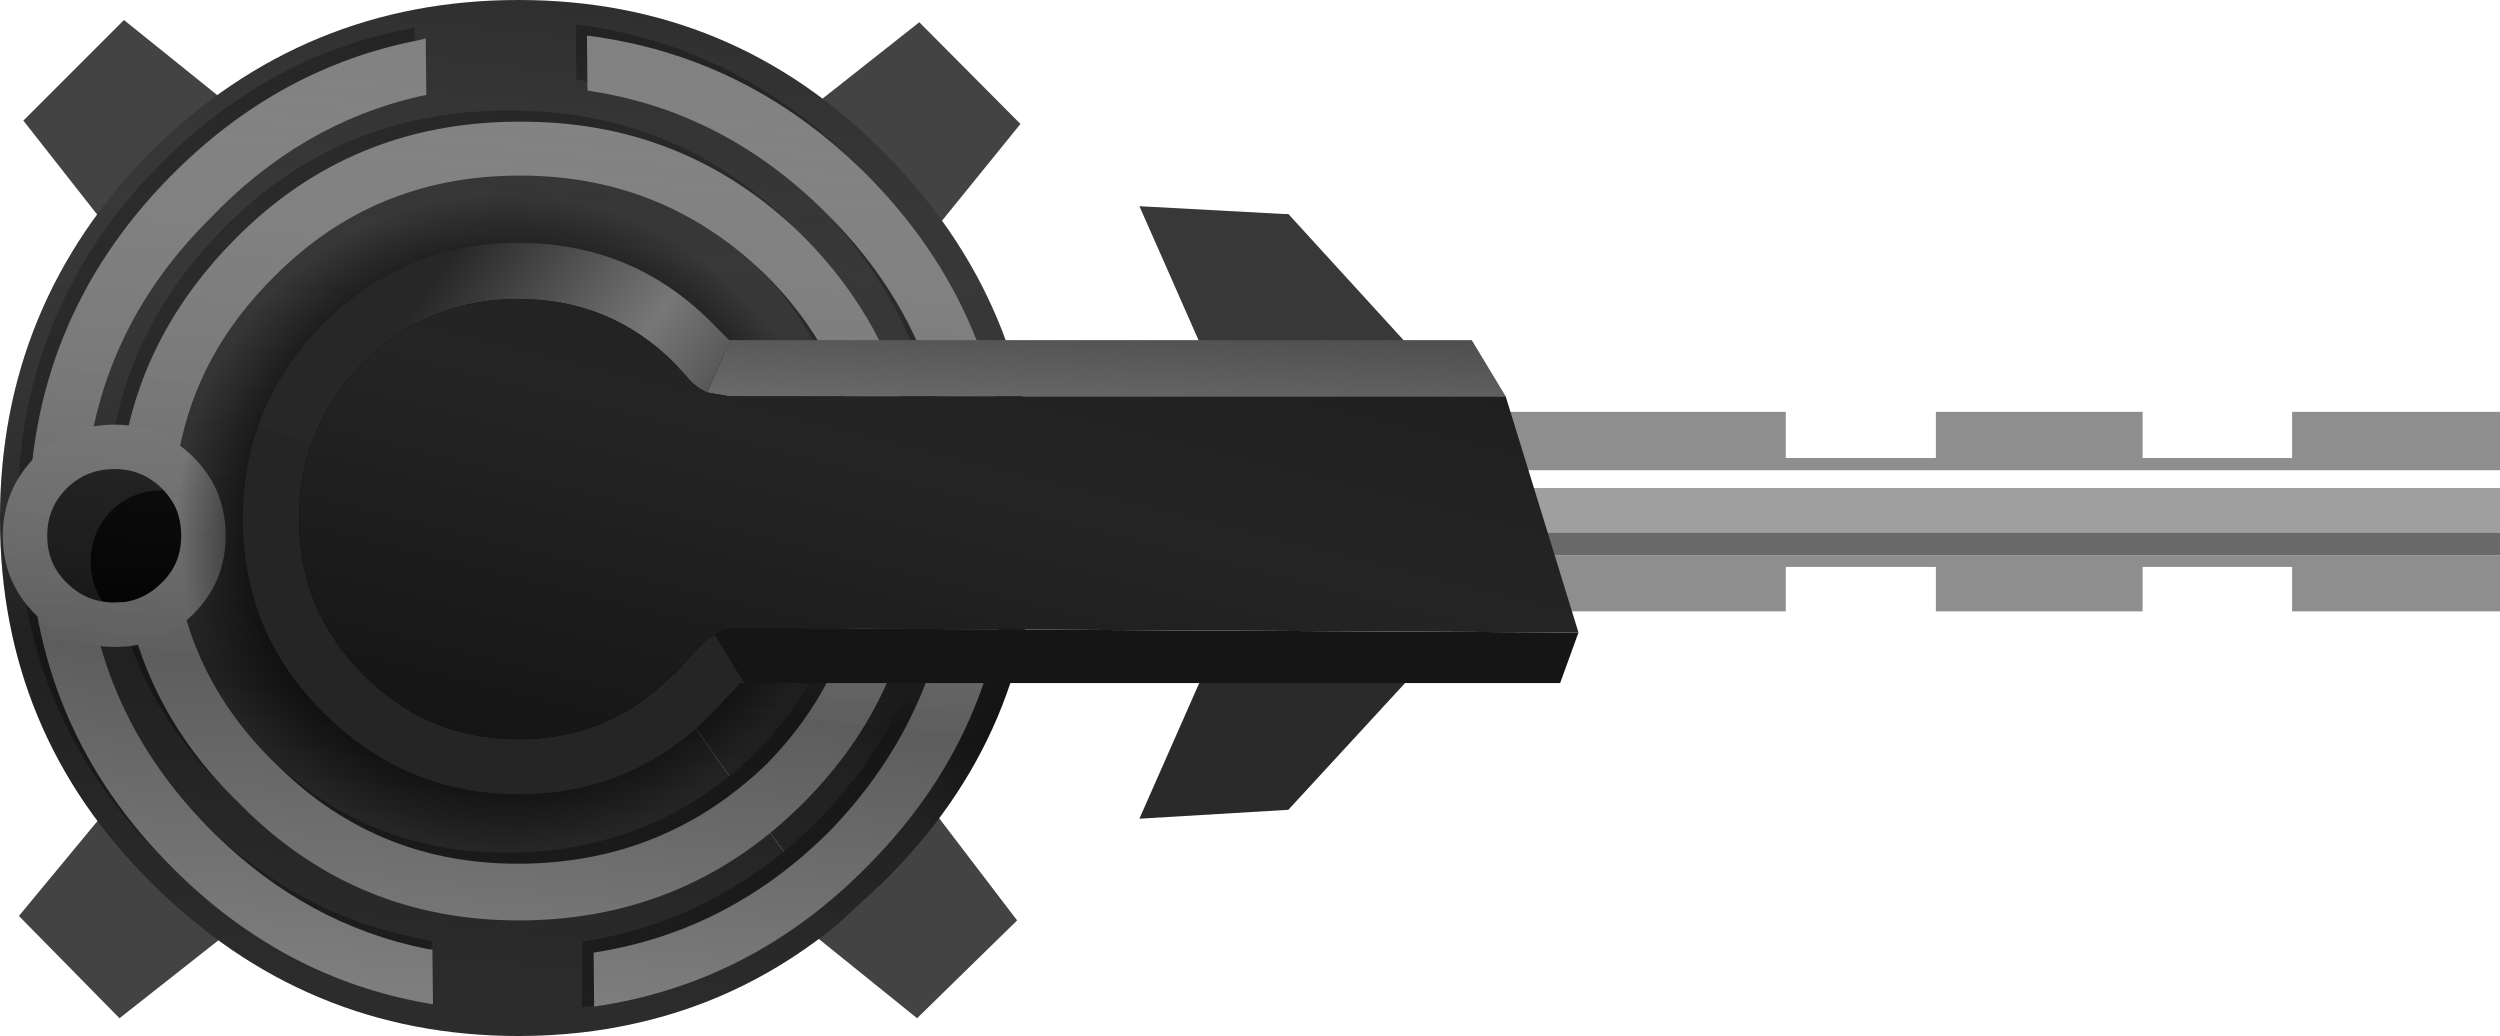 <?xml version="1.0" encoding="UTF-8" standalone="no"?>
<svg xmlns:xlink="http://www.w3.org/1999/xlink" height="93.2px" width="224.9px" xmlns="http://www.w3.org/2000/svg">
  <g transform="matrix(1.0, 0.0, 0.0, 1.0, -1.75, -1.75)">
    <path d="M84.45 3.75 L93.55 12.9 85.2 23.2 74.0 12.0 84.45 3.75 M93.25 84.55 L84.25 93.35 73.9 85.0 85.2 74.0 93.25 84.55 M3.85 12.6 L12.9 3.55 23.4 12.0 12.1 23.1 3.85 12.6 M12.5 93.35 L3.45 84.15 12.1 73.7 23.1 85.0 12.5 93.35" fill="#434343" fill-rule="evenodd" stroke="none"/>
    <path d="M104.25 20.3 L117.2 21.0 117.65 21.0 128.7 33.1 110.25 33.9 106.55 25.5 104.25 20.3" fill="#383838" fill-rule="evenodd" stroke="none"/>
    <path d="M104.25 75.4 L110.25 61.8 128.7 62.6 117.65 74.6 104.25 75.4" fill="#2a2a2a" fill-rule="evenodd" stroke="none"/>
    <path d="M77.1 84.9 Q69.05 91.5 59.2 93.75 54.05 94.95 48.4 94.95 29.15 94.95 15.35 81.15 1.75 67.65 1.75 48.4 1.75 29.15 15.35 15.35 29.15 1.75 48.4 1.75 67.65 1.75 81.15 15.35 94.95 29.15 94.95 48.4 L94.95 48.55 74.05 50.9 Q63.55 52.15 59.05 53.45 57.1 54.0 55.6 54.75 L65.35 68.7 Q69.65 74.9 77.1 84.9" fill="#2c2c2c" fill-rule="evenodd" stroke="none"/>
    <path d="M94.95 48.55 Q94.9 67.7 81.15 81.15 L77.1 84.9 Q69.65 74.9 65.35 68.7 L55.6 54.75 Q57.1 54.0 59.05 53.45 63.55 52.15 74.05 50.9 L94.95 48.55" fill="url(#gradient0)" fill-rule="evenodd" stroke="none"/>
    <path d="M75.15 20.0 Q65.9 10.7 53.6 8.9 L53.55 3.95 Q67.8 5.75 78.4 16.15 91.45 29.05 91.55 47.35 91.7 65.65 78.85 78.6 68.8 88.85 55.1 92.25 L54.1 92.35 54.15 86.45 Q66.45 84.55 75.55 75.35 86.7 63.7 86.6 47.45 L86.6 47.35 Q86.45 31.2 75.15 20.0 M73.2 72.8 Q62.75 83.4 47.8 83.55 L47.7 83.55 Q32.8 83.65 22.4 73.15 14.85 65.9 12.5 56.45 12.35 56.25 12.35 55.9 L17.35 55.9 18.05 56.0 Q19.7 63.9 25.8 69.7 34.8 78.55 47.6 78.45 60.6 78.35 69.8 69.4 75.55 63.5 77.55 56.0 L77.8 55.45 82.7 55.4 82.6 55.95 Q80.45 65.45 73.2 72.8 M22.0 22.15 Q32.3 11.8 47.15 11.7 L47.3 11.7 Q62.25 11.55 72.85 21.85 81.05 30.0 83.0 40.9 L78.0 40.95 Q76.3 32.0 69.45 25.3 60.15 16.4 47.15 16.55 34.35 16.65 25.45 25.6 18.5 32.45 16.85 41.4 L12.9 42.4 11.75 42.3 11.85 41.4 Q13.65 30.5 22.0 22.15 M20.05 75.75 Q28.4 83.95 39.1 86.1 L39.65 86.2 40.65 86.45 39.7 91.1 39.15 91.0 Q26.3 88.75 16.5 79.05 3.5 66.25 3.35 48.0 3.25 29.65 16.05 16.65 25.75 6.8 38.5 4.35 L39.05 4.2 39.1 9.3 38.55 9.4 Q27.8 11.85 19.65 20.4 8.2 31.75 8.3 47.95 L8.3 48.05 Q8.4 64.3 20.05 75.75" fill="#1e1e1e" fill-rule="evenodd" stroke="none"/>
    <path d="M76.15 21.0 Q66.9 11.7 54.6 9.9 L54.55 4.95 Q68.8 6.75 79.4 17.15 92.45 30.05 92.55 48.35 92.7 66.65 79.85 79.6 69.4 90.25 55.2 92.3 L55.15 87.45 Q67.45 85.55 76.55 76.35 87.7 64.7 87.6 48.45 L87.6 48.35 Q87.45 32.2 76.15 21.0 M74.2 73.8 Q63.75 84.4 48.8 84.55 L48.7 84.55 Q33.8 84.65 23.4 74.15 15.85 66.9 13.5 57.45 13.35 57.25 13.35 56.9 L18.35 56.9 18.5 57.45 Q20.7 64.9 26.8 70.7 35.8 79.55 48.6 79.45 61.6 79.35 70.8 70.4 76.55 64.5 78.55 57.0 L78.8 56.45 83.7 56.4 83.6 56.95 Q81.45 66.45 74.2 73.8 M23.0 23.15 Q33.3 12.8 48.15 12.7 L48.3 12.7 Q63.25 12.55 73.85 22.85 82.05 31.0 84.0 41.9 L79.0 41.95 Q77.3 33.0 70.45 26.3 61.15 17.4 48.15 17.55 35.35 17.65 26.45 26.6 19.5 33.45 17.85 42.4 L12.85 42.4 Q14.65 31.5 23.0 23.15 M21.05 76.75 Q29.4 84.95 40.1 87.1 L40.65 87.2 40.7 92.1 40.15 92.0 Q27.3 89.75 17.5 80.05 4.5 67.25 4.35 49.0 4.25 30.65 17.05 17.65 26.75 7.8 39.5 5.35 L40.05 5.2 40.1 10.3 39.55 10.4 Q28.8 12.85 20.65 21.4 9.2 32.75 9.3 48.95 L9.3 49.05 Q9.4 65.3 21.05 76.75" fill="#7e7e7e" fill-rule="evenodd" stroke="none"/>
    <path d="M13.15 57.9 L12.05 57.95 Q8.7 57.95 6.35 55.6 4.0 53.3 4.0 49.95 4.0 46.6 6.35 44.25 8.7 41.95 12.05 41.95 15.35 41.95 17.7 44.25 18.75 45.3 19.35 46.55 18.0 45.85 16.35 45.85 13.65 45.85 11.75 47.7 9.9 49.6 9.9 52.25 9.9 54.95 11.75 56.8 L13.15 57.9" fill="#1c1c1c" fill-rule="evenodd" stroke="none"/>
    <path d="M19.35 46.55 Q20.05 48.1 20.05 49.95 20.05 53.3 17.7 55.6 15.75 57.55 13.15 57.9 L11.75 56.8 Q9.9 54.95 9.9 52.25 9.9 49.6 11.75 47.7 13.65 45.85 16.35 45.85 18.0 45.85 19.35 46.55" fill="#000000" fill-rule="evenodd" stroke="none"/>
    <path d="M13.15 57.9 L12.05 57.95 Q8.7 57.95 6.35 55.6 4.0 53.3 4.0 49.95 4.0 46.6 6.35 44.25 8.7 41.95 12.05 41.95 15.35 41.95 17.7 44.25 18.75 45.3 19.35 46.55 20.05 48.1 20.05 49.95 20.05 53.3 17.7 55.6 15.75 57.55 13.15 57.9 Z" fill="none" stroke="#808080" stroke-linecap="round" stroke-linejoin="round" stroke-width="4.0"/>
    <path d="M94.95 48.4 L94.95 48.55 Q94.9 67.7 81.15 81.15 L77.1 84.9 Q69.05 91.5 59.2 93.75 54.05 94.95 48.4 94.95 29.15 94.95 15.35 81.15 1.75 67.65 1.75 48.4 1.75 29.15 15.35 15.35 29.15 1.75 48.4 1.75 67.65 1.75 81.15 15.35 94.95 29.15 94.95 48.4" fill="url(#gradient1)" fill-rule="evenodd" stroke="none"/>
    <path d="M78.75 48.7 Q78.75 61.75 69.5 70.95 60.3 80.2 47.25 80.2 34.2 80.2 24.95 70.95 15.75 61.75 15.75 48.7 15.75 35.65 24.95 26.4 34.2 17.2 47.25 17.2 60.3 17.2 69.5 26.4 78.75 35.65 78.75 48.7" fill="url(#gradient2)" fill-rule="evenodd" stroke="none"/>
    <path d="M226.65 51.7 L226.65 56.75 207.95 56.75 207.95 52.75 194.5 52.75 194.5 56.75 175.9 56.75 175.9 52.75 173.95 52.75 162.4 52.75 162.4 56.75 125.8 56.75 125.8 38.8 134.05 38.8 135.2 38.8 160.45 38.8 162.4 38.8 162.4 42.95 175.9 42.95 175.9 38.8 194.5 38.8 194.5 42.95 207.95 42.95 207.95 38.8 226.65 38.8 226.65 44.05 136.75 44.05 132.75 44.05 132.75 51.7 137.75 51.7 226.65 51.7" fill="#8e8e8e" fill-rule="evenodd" stroke="none"/>
    <path d="M226.65 45.65 L226.65 49.65 137.2 49.65 137.75 51.7 132.75 51.7 132.75 44.05 136.75 44.05 137.2 45.65 226.65 45.65" fill="#9f9f9f" fill-rule="evenodd" stroke="none"/>
    <path d="M226.65 44.05 L226.65 45.65 137.2 45.65 136.75 44.05 226.65 44.05" fill="url(#gradient3)" fill-rule="evenodd" stroke="none"/>
    <path d="M226.65 49.65 L226.65 51.7 137.75 51.7 137.2 49.65 226.65 49.65" fill="#696969" fill-rule="evenodd" stroke="none"/>
    <path d="M67.45 32.35 L134.15 32.35 137.2 37.4 67.35 37.4 65.35 37.05 67.45 32.35" fill="url(#gradient4)" fill-rule="evenodd" stroke="none"/>
    <path d="M24.95 40.15 Q26.7 35.05 30.85 30.85 38.2 23.6 48.4 23.6 58.7 23.6 65.85 30.85 L67.35 32.35 67.45 32.35 65.35 37.05 65.25 37.0 Q64.2 36.5 63.5 35.6 L62.4 34.4 Q56.65 28.65 48.4 28.65 40.15 28.65 34.4 34.4 31.1 37.7 29.7 41.85 L24.95 40.15" fill="url(#gradient5)" fill-rule="evenodd" stroke="none"/>
    <path d="M68.7 63.2 L68.35 63.2 65.85 65.85 Q58.7 73.2 48.4 73.2 38.2 73.2 30.85 65.85 23.6 58.7 23.6 48.4 23.6 44.0 24.95 40.15 L29.7 41.85 Q28.65 44.9 28.65 48.4 28.65 56.65 34.4 62.4 40.15 68.25 48.4 68.25 56.65 68.25 62.3 62.4 L62.4 62.4 64.5 60.1 Q65.2 59.3 66.05 58.8 L68.7 63.2" fill="#252525" fill-rule="evenodd" stroke="none"/>
    <path d="M143.75 58.65 L142.1 63.2 68.7 63.2 66.05 58.8 66.25 58.7 Q67.15 58.25 68.35 58.25 L143.75 58.65" fill="#151515" fill-rule="evenodd" stroke="none"/>
    <path d="M137.2 37.4 L143.75 58.65 68.35 58.25 Q67.15 58.25 66.25 58.7 L66.05 58.8 Q65.2 59.3 64.5 60.1 L62.4 62.4 62.3 62.4 Q56.65 68.25 48.4 68.25 40.15 68.25 34.4 62.4 28.65 56.65 28.65 48.4 28.65 44.9 29.7 41.85 31.1 37.7 34.4 34.4 40.15 28.65 48.4 28.65 56.65 28.65 62.4 34.4 L63.5 35.6 Q64.2 36.5 65.25 37.0 L65.35 37.05 67.35 37.4 137.2 37.4" fill="url(#gradient6)" fill-rule="evenodd" stroke="none"/>
  </g>
  <defs>
    <radialGradient cx="0" cy="0" fx="614.4" fy="0" gradientTransform="matrix(-0.01, 0.038, -0.038, -0.01, 72.0, 74.5)" gradientUnits="userSpaceOnUse" id="gradient0" r="819.2" spreadMethod="pad">
      <stop offset="0.553" stop-color="#2a2a2a"/>
      <stop offset="0.925" stop-color="#0b0b0b"/>
    </radialGradient>
    <linearGradient gradientTransform="matrix(0.006, -0.057, 0.057, 0.006, 49.65, 44.85)" gradientUnits="userSpaceOnUse" id="gradient1" spreadMethod="pad" x1="-819.2" x2="819.2">
      <stop offset="0.0" stop-color="#000000" stop-opacity="0.0"/>
      <stop offset="0.294" stop-color="#000000" stop-opacity="0.259"/>
      <stop offset="1.0" stop-color="#ffffff" stop-opacity="0.0"/>
    </linearGradient>
    <radialGradient cx="0" cy="0" gradientTransform="matrix(0.039, 0.0, 0.0, 0.039, 47.25, 48.7)" gradientUnits="userSpaceOnUse" id="gradient2" r="819.2" spreadMethod="pad">
      <stop offset="0.553" stop-color="#000000"/>
      <stop offset="0.925" stop-color="#000000" stop-opacity="0.0"/>
    </radialGradient>
    <linearGradient gradientTransform="matrix(-1.0E-4, 0.011, -0.001, 0.0, 182.4, 50.5)" gradientUnits="userSpaceOnUse" id="gradient3" spreadMethod="pad" x1="-819.2" x2="819.2">
      <stop offset="0.075" stop-color="#d7d7d7"/>
      <stop offset="1.0" stop-color="#444444"/>
    </linearGradient>
    <linearGradient gradientTransform="matrix(-9.0E-4, 0.018, -0.041, -0.002, 99.55, 29.1)" gradientUnits="userSpaceOnUse" id="gradient4" spreadMethod="pad" x1="-819.2" x2="819.2">
      <stop offset="0.231" stop-color="#2e2e2e"/>
      <stop offset="1.0" stop-color="#7b7b7b"/>
    </linearGradient>
    <linearGradient gradientTransform="matrix(0.016, 0.011, -0.015, 0.021, 57.15, 29.35)" gradientUnits="userSpaceOnUse" id="gradient5" spreadMethod="pad" x1="-819.2" x2="819.2">
      <stop offset="0.039" stop-color="#272727"/>
      <stop offset="0.612" stop-color="#777777"/>
      <stop offset="1.0" stop-color="#444444"/>
    </linearGradient>
    <linearGradient gradientTransform="matrix(-0.009, 0.037, -0.024, -0.006, 87.45, 53.35)" gradientUnits="userSpaceOnUse" id="gradient6" spreadMethod="pad" x1="-819.2" x2="819.2">
      <stop offset="0.0" stop-color="#1e1e1e"/>
      <stop offset="0.369" stop-color="#252525"/>
      <stop offset="1.0" stop-color="#121212"/>
    </linearGradient>
  </defs>
</svg>
